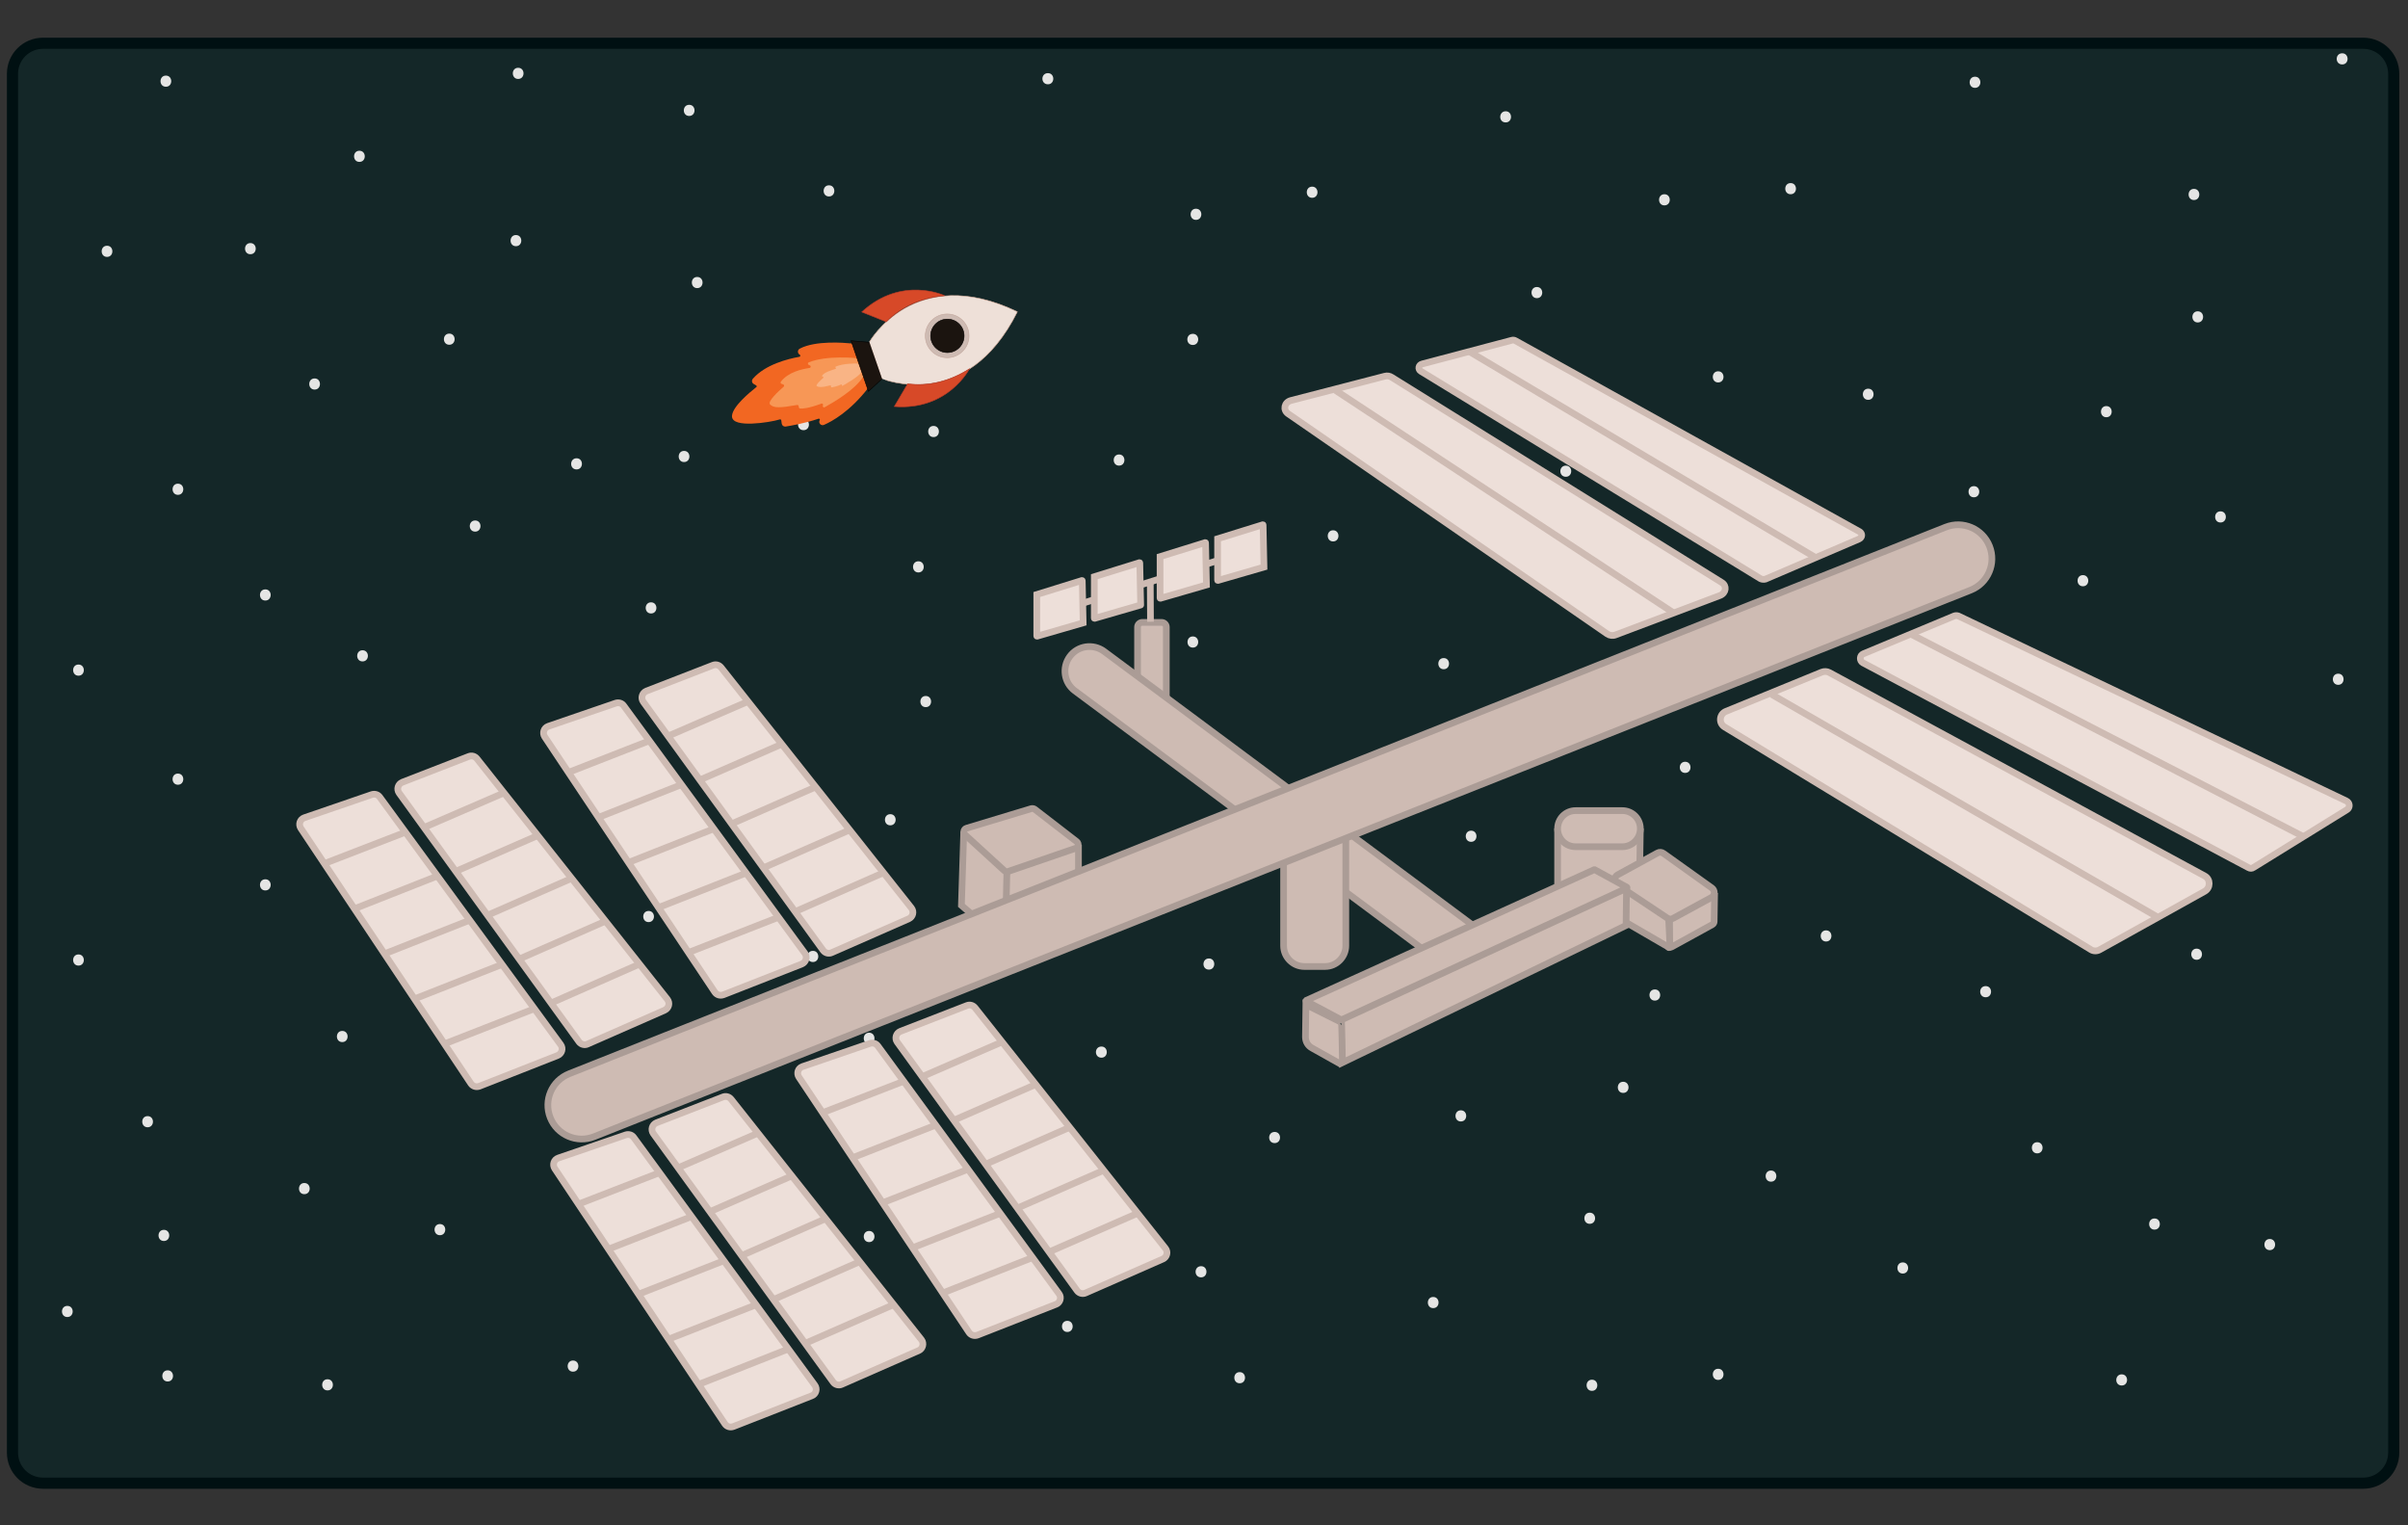 <?xml version="1.0" encoding="utf-8"?>
<!-- Generator: Adobe Illustrator 27.3.1, SVG Export Plug-In . SVG Version: 6.00 Build 0)  -->
<svg version="1.1" id="Layer_1" xmlns="http://www.w3.org/2000/svg" xmlns:xlink="http://www.w3.org/1999/xlink" x="0px" y="0px"
	 viewBox="0 0 1080 684" style="enable-background:new 0 0 1080 684;" xml:space="preserve">
<rect x="0" y="0" width="1080" height="684" fill="#333333" stroke="none"/>
<style type="text/css">
	.st0{fill:#142728;}
	.st1{fill:none;stroke:#001012;stroke-width:5;stroke-miterlimit:10;}
	.st2{fill:#E5E5E4;}
	.st3{fill:#FFF1E7;}
	.st4{fill:#EDDFD9;stroke:#CEBBB3;stroke-width:3;stroke-miterlimit:10;}
	.st5{fill:none;stroke:#CEBBB3;stroke-width:3;stroke-miterlimit:10;}
	.st6{fill:#CEBBB3;stroke:#AB9C96;stroke-width:3;stroke-miterlimit:10;}
	.st7{fill:#F26722;stroke:#F26722;stroke-miterlimit:10;}
	.st8{fill:#F79756;}
	.st9{fill:#F9B485;}
	.st10{fill:#EEE0D8;stroke:#D7AF9D;stroke-width:0.25;stroke-miterlimit:10;}
	.st11{fill:#CEBBB3;stroke:#C2A79D;stroke-width:0.25;stroke-miterlimit:10;}
	.st12{fill:#1B140F;stroke:#000000;stroke-width:0.25;stroke-miterlimit:10;}
	.st13{fill:#D74928;stroke:#BB3B26;stroke-width:0.25;stroke-miterlimit:10;}
</style>
<path class="st0" d="M19.3,665.1h1040.6c7.6,0,13.7-6.1,13.7-13.7V33.1c0-7.6-6.1-13.7-13.7-13.7H19.3c-7.6,0-13.7,6.1-13.7,13.7
	v618.3C5.6,659,11.7,665.1,19.3,665.1z"/>
<path class="st1" d="M19.3,665.1h1040.6c7.6,0,13.7-6.1,13.7-13.7V33.1c0-7.6-6.1-13.7-13.7-13.7H19.3c-7.6,0-13.7,6.1-13.7,13.7
	v618.3C5.6,659,11.7,665.1,19.3,665.1z"/>
<g>
	<g>
		<path class="st2" d="M837.9,179.3c3.2,0,3.2-5,0-5C834.7,174.3,834.7,179.3,837.9,179.3L837.9,179.3z"/>
	</g>
</g>
<g>
	<g>
		<path class="st2" d="M913.7,517.2c3.2,0,3.2-5,0-5C910.5,512.2,910.5,517.2,913.7,517.2L913.7,517.2z"/>
	</g>
</g>
<g>
	<g>
		<path class="st2" d="M389.8,468.1c3.2,0,3.2-5,0-5C386.6,463.1,386.6,468.1,389.8,468.1L389.8,468.1z"/>
	</g>
</g>
<g>
	<g>
		<path class="st2" d="M411.9,256.7c3.2,0,3.2-5,0-5C408.7,251.7,408.7,256.7,411.9,256.7L411.9,256.7z"/>
	</g>
</g>
<g>
	<g>
		<path class="st2" d="M494,474.3c3.2,0,3.2-5,0-5C490.7,469.3,490.7,474.3,494,474.3L494,474.3z"/>
	</g>
</g>
<g>
	<g>
		<path class="st2" d="M136.5,535.5c3.2,0,3.2-5,0-5C133.3,530.5,133.3,535.5,136.5,535.5L136.5,535.5z"/>
	</g>
</g>
<g>
	<g>
		<path class="st2" d="M951.6,621.3c3.2,0,3.2-5,0-5C948.4,616.3,948.3,621.3,951.6,621.3L951.6,621.3z"/>
	</g>
</g>
<g>
	<g>
		<path class="st2" d="M957.9,382.4c3.2,0,3.2-5,0-5C954.7,377.4,954.7,382.4,957.9,382.4L957.9,382.4z"/>
	</g>
</g>
<g>
	<g>
		<path class="st2" d="M819,422.2c3.2,0,3.2-5,0-5C815.8,417.2,815.8,422.2,819,422.2L819,422.2z"/>
	</g>
</g>
<g>
	<g>
		<path class="st2" d="M809.6,265.9c3.2,0,3.2-5,0-5C806.3,260.9,806.3,265.9,809.6,265.9L809.6,265.9z"/>
	</g>
</g>
<g>
	<g>
		<path class="st2" d="M201.5,154.6c3.2,0,3.2-5,0-5C198.3,149.6,198.3,154.6,201.5,154.6L201.5,154.6z"/>
	</g>
</g>
<g>
	<g>
		<path class="st2" d="M755.8,346.6c3.2,0,3.2-5,0-5C752.6,341.6,752.6,346.6,755.8,346.6L755.8,346.6z"/>
	</g>
</g>
<g>
	<g>
		<path class="st2" d="M449.8,376.2c3.2,0,3.2-5,0-5C446.6,371.2,446.6,376.2,449.8,376.2L449.8,376.2z"/>
	</g>
</g>
<g>
	<g>
		<path class="st2" d="M213.1,238.4c3.2,0,3.2-5,0-5C209.9,233.4,209.9,238.4,213.1,238.4L213.1,238.4z"/>
	</g>
</g>
<g>
	<g>
		<path class="st2" d="M714,623.7c3.2,0,3.2-5,0-5C710.8,618.7,710.8,623.7,714,623.7L714,623.7z"/>
	</g>
</g>
<g>
	<g>
		<path class="st2" d="M415.2,317.1c3.2,0,3.2-5,0-5C412,312.1,412,317.1,415.2,317.1L415.2,317.1z"/>
	</g>
</g>
<g>
	<g>
		<path class="st2" d="M885.3,223c3.2,0,3.2-5,0-5C882.1,218,882.1,223,885.3,223L885.3,223z"/>
	</g>
</g>
<g>
	<g>
		<path class="st2" d="M535,154.7c3.2,0,3.2-5,0-5C531.7,149.7,531.7,154.7,535,154.7L535,154.7z"/>
	</g>
</g>
<g>
	<g>
		<path class="st2" d="M702.3,213.8c3.2,0,3.2-5,0-5C699,208.8,699,213.8,702.3,213.8L702.3,213.8z"/>
	</g>
</g>
<g>
	<g>
		<path class="st2" d="M535,290.4c3.2,0,3.2-5,0-5C531.8,285.4,531.8,290.4,535,290.4L535,290.4z"/>
	</g>
</g>
<g>
	<g>
		<path class="st2" d="M258.6,210.5c3.2,0,3.2-5,0-5C255.4,205.5,255.3,210.5,258.6,210.5L258.6,210.5z"/>
	</g>
</g>
<g>
	<g>
		<path class="st2" d="M257,615.1c3.2,0,3.2-5,0-5C253.8,610.1,253.8,615.1,257,615.1L257,615.1z"/>
	</g>
</g>
<g>
	<g>
		<path class="st2" d="M162.6,296.6c3.2,0,3.2-5,0-5C159.4,291.6,159.4,296.6,162.6,296.6L162.6,296.6z"/>
	</g>
</g>
<g>
	<g>
		<path class="st2" d="M141.1,174.7c3.2,0,3.2-5,0-5C137.9,169.7,137.9,174.7,141.1,174.7L141.1,174.7z"/>
	</g>
</g>
<g>
	<g>
		<path class="st2" d="M292,275.1c3.2,0,3.2-5,0-5C288.8,270.1,288.8,275.1,292,275.1L292,275.1z"/>
	</g>
</g>
<g>
	<g>
		<path class="st2" d="M399.3,370.1c3.2,0,3.2-5,0-5C396.1,365.1,396.1,370.1,399.3,370.1L399.3,370.1z"/>
	</g>
</g>
<g>
	<g>
		<path class="st2" d="M389.8,557c3.2,0,3.2-5,0-5C386.6,552,386.6,557,389.8,557L389.8,557z"/>
	</g>
</g>
<g>
	<g>
		<path class="st2" d="M153.5,467.3c3.2,0,3.2-5,0-5C150.3,462.3,150.3,467.3,153.5,467.3L153.5,467.3z"/>
	</g>
</g>
<g>
	<g>
		<path class="st2" d="M197.3,553.9c3.2,0,3.2-5,0-5C194.1,548.9,194.1,553.9,197.3,553.9L197.3,553.9z"/>
	</g>
</g>
<g>
	<g>
		<path class="st2" d="M501.9,208.8c3.2,0,3.2-5,0-5C498.7,203.8,498.7,208.8,501.9,208.8L501.9,208.8z"/>
	</g>
</g>
<g>
	<g>
		<path class="st2" d="M364.6,431.4c3.2,0,3.2-5,0-5C361.3,426.4,361.3,431.4,364.6,431.4L364.6,431.4z"/>
	</g>
</g>
<g>
	<g>
		<path class="st2" d="M826.9,328.7c3.2,0,3.2-5,0-5C823.7,323.7,823.7,328.7,826.9,328.7L826.9,328.7z"/>
	</g>
</g>
<g>
	<g>
		<path class="st2" d="M934.2,262.9c3.2,0,3.2-5,0-5C931,257.9,931,262.9,934.2,262.9L934.2,262.9z"/>
	</g>
</g>
<g>
	<g>
		<path class="st2" d="M590.7,456.4c3.2,0,3.2-5,0-5C587.5,451.4,587.5,456.4,590.7,456.4L590.7,456.4z"/>
	</g>
</g>
<g>
	<g>
		<path class="st2" d="M562.3,346.1c3.2,0,3.2-5,0-5C559.1,341.1,559.1,346.1,562.3,346.1L562.3,346.1z"/>
	</g>
</g>
<g>
	<g>
		<path class="st2" d="M647.5,300.1c3.2,0,3.2-5,0-5C644.3,295.1,644.3,300.1,647.5,300.1L647.5,300.1z"/>
	</g>
</g>
<g>
	<g>
		<path class="st2" d="M644.4,442.6c3.2,0,3.2-5,0-5C641.2,437.6,641.2,442.6,644.4,442.6L644.4,442.6z"/>
	</g>
</g>
<g>
	<g>
		<path class="st2" d="M742.2,448.7c3.2,0,3.2-5,0-5C739,443.7,739,448.7,742.2,448.7L742.2,448.7z"/>
	</g>
</g>
<g>
	<g>
		<path class="st2" d="M794.3,529.9c3.2,0,3.2-5,0-5C791.1,524.9,791.1,529.9,794.3,529.9L794.3,529.9z"/>
	</g>
</g>
<g>
	<g>
		<path class="st2" d="M890.6,447.2c3.2,0,3.2-5,0-5C887.3,442.2,887.3,447.2,890.6,447.2L890.6,447.2z"/>
	</g>
</g>
<g>
	<g>
		<path class="st2" d="M659.8,377.5c3.2,0,3.2-5,0-5C656.6,372.5,656.6,377.5,659.8,377.5L659.8,377.5z"/>
	</g>
</g>
<g>
	<g>
		<path class="st2" d="M966.3,551.4c3.2,0,3.2-5,0-5C963.1,546.4,963.1,551.4,966.3,551.4L966.3,551.4z"/>
	</g>
</g>
<g>
	<g>
		<path class="st2" d="M1018,560.6c3.2,0,3.2-5,0-5C1014.8,555.6,1014.8,560.6,1018,560.6L1018,560.6z"/>
	</g>
</g>
<g>
	<g>
		<path class="st2" d="M985.2,430.4c3.2,0,3.2-5,0-5C982,425.4,982,430.4,985.2,430.4L985.2,430.4z"/>
	</g>
</g>
<g>
	<g>
		<path class="st2" d="M1010.1,344.6c3.2,0,3.2-5,0-5C1006.9,339.6,1006.9,344.6,1010.1,344.6L1010.1,344.6z"/>
	</g>
</g>
<g>
	<g>
		<path class="st2" d="M995.9,234.3c3.2,0,3.2-5,0-5C992.7,229.3,992.7,234.3,995.9,234.3L995.9,234.3z"/>
	</g>
</g>
<g>
	<g>
		<path class="st2" d="M985.7,144.6c3.2,0,3.2-5,0-5C982.5,139.6,982.5,144.6,985.7,144.6L985.7,144.6z"/>
	</g>
</g>
<g>
	<g>
		<path class="st2" d="M944.7,187.1c3.2,0,3.2-5,0-5C941.5,182.1,941.5,187.1,944.7,187.1L944.7,187.1z"/>
	</g>
</g>
<g>
	<g>
		<path class="st2" d="M770.6,171.5c3.2,0,3.2-5,0-5C767.4,166.5,767.4,171.5,770.6,171.5L770.6,171.5z"/>
	</g>
</g>
<g>
	<g>
		<path class="st2" d="M689.3,133.7c3.2,0,3.2-5,0-5C686.1,128.7,686.1,133.7,689.3,133.7L689.3,133.7z"/>
	</g>
</g>
<g>
	<g>
		<path class="st2" d="M418.7,196c3.2,0,3.2-5,0-5C415.5,191,415.5,196,418.7,196L418.7,196z"/>
	</g>
</g>
<g>
	<g>
		<path class="st2" d="M360.4,192.9c3.2,0,3.2-5,0-5C357.1,187.9,357.1,192.9,360.4,192.9L360.4,192.9z"/>
	</g>
</g>
<g>
	<g>
		<path class="st2" d="M306.8,207.2c3.2,0,3.2-5,0-5C303.6,202.2,303.6,207.2,306.8,207.2L306.8,207.2z"/>
	</g>
</g>
<g>
	<g>
		<path class="st2" d="M571.7,512.6c3.2,0,3.2-5,0-5C568.4,507.6,568.4,512.6,571.7,512.6L571.7,512.6z"/>
	</g>
</g>
<g>
	<g>
		<path class="st2" d="M728,490.1c3.2,0,3.2-5,0-5C724.8,485.1,724.8,490.1,728,490.1L728,490.1z"/>
	</g>
</g>
<g>
	<g>
		<path class="st2" d="M542.2,434.8c3.2,0,3.2-5,0-5C539,429.8,538.9,434.8,542.2,434.8L542.2,434.8z"/>
	</g>
</g>
<g>
	<g>
		<path class="st2" d="M538.7,572.8c3.2,0,3.2-5,0-5C535.4,567.8,535.4,572.8,538.7,572.8L538.7,572.8z"/>
	</g>
</g>
<g>
	<g>
		<path class="st2" d="M713,548.8c3.2,0,3.2-5,0-5C709.8,543.8,709.8,548.8,713,548.8L713,548.8z"/>
	</g>
</g>
<g>
	<g>
		<path class="st2" d="M642.8,586.6c3.2,0,3.2-5,0-5C639.6,581.6,639.6,586.6,642.8,586.6L642.8,586.6z"/>
	</g>
</g>
<g>
	<g>
		<path class="st2" d="M556,620.3c3.2,0,3.2-5,0-5C552.8,615.3,552.8,620.3,556,620.3L556,620.3z"/>
	</g>
</g>
<g>
	<g>
		<path class="st2" d="M478.7,597.3c3.2,0,3.2-5,0-5C475.5,592.3,475.5,597.3,478.7,597.3L478.7,597.3z"/>
	</g>
</g>
<g>
	<g>
		<path class="st2" d="M597.9,242.8c3.2,0,3.2-5,0-5C594.7,237.8,594.7,242.8,597.9,242.8L597.9,242.8z"/>
	</g>
</g>
<g>
	<g>
		<path class="st2" d="M770.6,618.8c3.2,0,3.2-5,0-5C767.4,613.8,767.4,618.8,770.6,618.8L770.6,618.8z"/>
	</g>
</g>
<g>
	<g>
		<path class="st2" d="M853.4,571.1c3.2,0,3.2-5,0-5C850.2,566.1,850.2,571.1,853.4,571.1L853.4,571.1z"/>
	</g>
</g>
<g>
	<g>
		<path class="st2" d="M655.2,502.9c3.2,0,3.2-5,0-5C652,497.9,652,502.9,655.2,502.9L655.2,502.9z"/>
	</g>
</g>
<g>
	<g>
		<path class="st2" d="M146.9,623.5c3.2,0,3.2-5,0-5C143.7,618.5,143.7,623.5,146.9,623.5L146.9,623.5z"/>
	</g>
</g>
<g>
	<g>
		<path class="st2" d="M290.9,413.5c3.2,0,3.2-5,0-5C287.7,408.5,287.7,413.5,290.9,413.5L290.9,413.5z"/>
	</g>
</g>
<g>
	<g>
		<path class="st2" d="M458.2,413.5c3.2,0,3.2-5,0-5C455,408.5,455,413.5,458.2,413.5L458.2,413.5z"/>
	</g>
</g>
<g>
	<g>
		<path class="st2" d="M578.1,422.7c3.2,0,3.2-5,0-5C574.9,417.7,574.9,422.7,578.1,422.7L578.1,422.7z"/>
	</g>
</g>
<g>
	<g>
		<path class="st2" d="M1048.7,307.1c3.2,0,3.2-5,0-5C1045.5,302.1,1045.5,307.1,1048.7,307.1L1048.7,307.1z"/>
	</g>
</g>
<g>
	<g>
		<path class="st2" d="M66.2,505.5c3.2,0,3.2-5,0-5C63,500.5,63,505.5,66.2,505.5L66.2,505.5z"/>
	</g>
</g>
<g>
	<g>
		<path class="st2" d="M75.2,619.5c3.2,0,3.2-5,0-5C72,614.5,72,619.5,75.2,619.5L75.2,619.5z"/>
	</g>
</g>
<g>
	<g>
		<path class="st2" d="M79.8,351.9c3.2,0,3.2-5,0-5C76.6,346.9,76.6,351.9,79.8,351.9L79.8,351.9z"/>
	</g>
</g>
<g>
	<g>
		<path class="st2" d="M119,399.3c3.2,0,3.2-5,0-5C115.8,394.3,115.8,399.3,119,399.3L119,399.3z"/>
	</g>
</g>
<g>
	<g>
		<path class="st2" d="M30.2,590.6c3.2,0,3.2-5,0-5C27,585.6,27,590.6,30.2,590.6L30.2,590.6z"/>
	</g>
</g>
<g>
	<g>
		<path class="st2" d="M35.2,433c3.2,0,3.2-5,0-5C32,428,32,433,35.2,433L35.2,433z"/>
	</g>
</g>
<g>
	<g>
		<path class="st2" d="M73.5,556.5c3.2,0,3.2-5,0-5C70.3,551.5,70.3,556.5,73.5,556.5L73.5,556.5z"/>
	</g>
</g>
<g>
	<g>
		<path class="st2" d="M79.8,221.9c3.2,0,3.2-5,0-5C76.6,216.9,76.6,221.9,79.8,221.9L79.8,221.9z"/>
	</g>
</g>
<g>
	<g>
		<path class="st2" d="M119,269.3c3.2,0,3.2-5,0-5C115.8,264.3,115.8,269.3,119,269.3L119,269.3z"/>
	</g>
</g>
<g>
	<g>
		<path class="st2" d="M35.2,303c3.2,0,3.2-5,0-5C32,298,32,303,35.2,303L35.2,303z"/>
	</g>
</g>
<g>
	<g>
		<path class="st2" d="M984,89.7c3.2,0,3.2-5,0-5C980.8,84.7,980.8,89.7,984,89.7L984,89.7z"/>
	</g>
</g>
<g>
	<g>
		<path class="st2" d="M746.5,92.1c3.2,0,3.2-5,0-5C743.3,87.1,743.3,92.1,746.5,92.1L746.5,92.1z"/>
	</g>
</g>
<g>
	<g>
		<path class="st2" d="M1050.5,28.9c3.2,0,3.2-5,0-5C1047.2,23.9,1047.2,28.9,1050.5,28.9L1050.5,28.9z"/>
	</g>
</g>
<g>
	<g>
		<path class="st2" d="M675.3,54.9c3.2,0,3.2-5,0-5C672.1,49.9,672,54.9,675.3,54.9L675.3,54.9z"/>
	</g>
</g>
<g>
	<g>
		<path class="st2" d="M588.5,88.7c3.2,0,3.2-5,0-5C585.3,83.7,585.3,88.7,588.5,88.7L588.5,88.7z"/>
	</g>
</g>
<g>
	<g>
		<path class="st2" d="M803.1,87.1c3.2,0,3.2-5,0-5C799.9,82.1,799.9,87.1,803.1,87.1L803.1,87.1z"/>
	</g>
</g>
<g>
	<g>
		<path class="st2" d="M885.8,39.4c3.2,0,3.2-5,0-5C882.6,34.4,882.6,39.4,885.8,39.4L885.8,39.4z"/>
	</g>
</g>
<g>
	<g>
		<path class="st2" d="M470,37.8c3.2,0,3.2-5,0-5C466.7,32.8,466.7,37.8,470,37.8L470,37.8z"/>
	</g>
</g>
<g>
	<g>
		<path class="st2" d="M232.4,35.4c3.2,0,3.2-5,0-5C229.2,30.4,229.2,35.4,232.4,35.4L232.4,35.4z"/>
	</g>
</g>
<g>
	<g>
		<path class="st2" d="M312.7,129.2c3.2,0,3.2-5,0-5C309.5,124.2,309.5,129.2,312.7,129.2L312.7,129.2z"/>
	</g>
</g>
<g>
	<g>
		<path class="st2" d="M112.3,114c3.2,0,3.2-5,0-5C109.1,109,109.1,114,112.3,114L112.3,114z"/>
	</g>
</g>
<g>
	<g>
		<path class="st2" d="M536.4,98.6c3.2,0,3.2-5,0-5C533.2,93.6,533.2,98.6,536.4,98.6L536.4,98.6z"/>
	</g>
</g>
<g>
	<g>
		<path class="st2" d="M231.4,110.4c3.2,0,3.2-5,0-5C228.2,105.4,228.2,110.4,231.4,110.4L231.4,110.4z"/>
	</g>
</g>
<g>
	<g>
		<path class="st2" d="M161.2,72.6c3.2,0,3.2-5,0-5C158,67.6,158,72.6,161.2,72.6L161.2,72.6z"/>
	</g>
</g>
<g>
	<g>
		<path class="st2" d="M74.4,38.9c3.2,0,3.2-5,0-5C71.2,33.9,71.2,38.9,74.4,38.9L74.4,38.9z"/>
	</g>
</g>
<g>
	<g>
		<path class="st2" d="M309.1,52c3.2,0,3.2-5,0-5C305.9,47,305.9,52,309.1,52L309.1,52z"/>
	</g>
</g>
<g>
	<g>
		<path class="st2" d="M371.8,88.1c3.2,0,3.2-5,0-5C368.6,83.1,368.6,88.1,371.8,88.1L371.8,88.1z"/>
	</g>
</g>
<g>
	<g>
		<path class="st2" d="M48,115.2c3.2,0,3.2-5,0-5C44.8,110.2,44.8,115.2,48,115.2L48,115.2z"/>
	</g>
</g>
<g>
	<g>
		<path class="st3" d="M209.9,364c3.2,0,3.2-5,0-5C206.7,359,206.7,364,209.9,364L209.9,364z"/>
	</g>
</g>
<g>
	<g>
		<path class="st3" d="M345.6,348.7c3.2,0,3.2-5,0-5C342.4,343.7,342.4,348.7,345.6,348.7L345.6,348.7z"/>
	</g>
</g>
<g>
	<g>
		<path class="st3" d="M206.8,443.6c3.2,0,3.2-5,0-5C203.5,438.6,203.5,443.6,206.8,443.6L206.8,443.6z"/>
	</g>
</g>
<g>
	<g>
		<path class="st3" d="M336.2,593.8c3.2,0,3.2-5,0-5C332.9,588.8,332.9,593.8,336.2,593.8L336.2,593.8z"/>
	</g>
</g>
<g>
	<g>
		<path class="st3" d="M449.8,523.3c3.2,0,3.2-5,0-5C446.6,518.3,446.6,523.3,449.8,523.3L449.8,523.3z"/>
	</g>
</g>
<g>
	<g>
		<path class="st3" d="M669.6,185.2c3.2,0,3.2-5,0-5C666.4,180.2,666.4,185.2,669.6,185.2L669.6,185.2z"/>
	</g>
</g>
<g>
	<g>
		<path class="st3" d="M273.6,548.3c3.2,0,3.2-5,0-5C270.4,543.3,270.3,548.3,273.6,548.3L273.6,548.3z"/>
	</g>
</g>
<path class="st4" d="M250.1,473.3L215,487.1c-1.4,0.5-2.9,0.1-3.8-1.2l-76.3-114.5c-1.1-1.7-0.4-4,1.6-4.7l30.3-10.4
	c1.3-0.4,2.7,0,3.5,1.1l81.2,111.1C252.7,470.2,252,472.5,250.1,473.3z"/>
<line class="st5" x1="240" y1="452.2" x2="199.1" y2="468.2"/>
<line class="st5" x1="225.1" y1="432.5" x2="186" y2="447.9"/>
<line class="st5" x1="210.5" y1="412.7" x2="172.5" y2="427.7"/>
<line class="st5" x1="196" y1="392.9" x2="159" y2="407.5"/>
<line class="st5" x1="181.8" y1="373.2" x2="145.6" y2="387.2"/>
<path class="st4" d="M298.1,453l-34.6,15.2c-1.3,0.6-2.9,0.2-3.8-1L179,355.6c-1.2-1.7-0.5-4,1.4-4.8l29.9-11.6
	c1.3-0.5,2.7-0.1,3.6,1l85.4,107.9C300.6,449.8,300,452.1,298.1,453z"/>
<line class="st5" x1="287.1" y1="432.2" x2="246.9" y2="449.9"/>
<line class="st5" x1="271.5" y1="413.1" x2="233" y2="430"/>
<line class="st5" x1="256.1" y1="394" x2="218.7" y2="410.4"/>
<line class="st5" x1="240.9" y1="374.8" x2="204.5" y2="390.7"/>
<line class="st5" x1="225.9" y1="355.6" x2="190.3" y2="371"/>
<path class="st4" d="M359.6,432.3l-35.2,13.8c-1.4,0.5-2.9,0.1-3.8-1.2l-76.3-114.5c-1.1-1.7-0.4-4,1.6-4.7l30.3-10.4
	c1.3-0.4,2.7,0,3.5,1.1L361,427.5C362.2,429.2,361.5,431.5,359.6,432.3z"/>
<line class="st5" x1="349.5" y1="411.2" x2="308.6" y2="427.2"/>
<line class="st5" x1="334.6" y1="391.5" x2="295.5" y2="406.9"/>
<line class="st5" x1="320" y1="371.7" x2="282" y2="386.7"/>
<line class="st5" x1="305.5" y1="351.9" x2="268.5" y2="366.5"/>
<line class="st5" x1="291.2" y1="332.2" x2="255.1" y2="346.3"/>
<path class="st4" d="M407.6,412L373,427.2c-1.3,0.6-2.9,0.2-3.8-1l-80.7-111.5c-1.2-1.7-0.5-4,1.4-4.8l29.9-11.6
	c1.3-0.5,2.7-0.1,3.6,1l85.4,107.9C410,408.8,409.5,411.1,407.6,412z"/>
<line class="st5" x1="396.6" y1="391.2" x2="356.4" y2="408.9"/>
<line class="st5" x1="381" y1="372.2" x2="342.5" y2="389.1"/>
<line class="st5" x1="365.6" y1="353" x2="328.2" y2="369.4"/>
<line class="st5" x1="350.4" y1="333.8" x2="314" y2="349.7"/>
<line class="st5" x1="335.4" y1="314.6" x2="299.8" y2="330"/>
<path class="st4" d="M364.1,625.9l-35.2,13.8c-1.4,0.5-2.9,0.1-3.8-1.2l-76.3-114.5c-1.1-1.7-0.4-4,1.6-4.7l30.3-10.4
	c1.3-0.4,2.7,0,3.5,1.1l81.2,111.1C366.7,622.8,366,625.2,364.1,625.9z"/>
<line class="st5" x1="353.9" y1="604.8" x2="313.1" y2="620.9"/>
<line class="st5" x1="339.1" y1="585.1" x2="299.9" y2="600.5"/>
<line class="st5" x1="324.5" y1="565.4" x2="286.5" y2="580.3"/>
<line class="st5" x1="310" y1="545.6" x2="273" y2="560.1"/>
<line class="st5" x1="295.7" y1="525.9" x2="259.6" y2="539.9"/>
<path class="st4" d="M412.1,605.6l-34.6,15.2c-1.3,0.6-2.9,0.2-3.8-1l-80.7-111.5c-1.2-1.7-0.5-4,1.4-4.8l29.9-11.6
	c1.3-0.5,2.7-0.1,3.6,1l85.4,107.9C414.5,602.4,413.9,604.8,412.1,605.6z"/>
<line class="st5" x1="401.1" y1="584.9" x2="360.9" y2="602.5"/>
<line class="st5" x1="385.5" y1="565.8" x2="347" y2="582.7"/>
<line class="st5" x1="370.1" y1="546.6" x2="332.7" y2="563"/>
<line class="st5" x1="354.9" y1="527.4" x2="318.5" y2="543.3"/>
<line class="st5" x1="339.8" y1="508.2" x2="304.3" y2="523.6"/>
<path class="st4" d="M473.6,584.9l-35.2,13.8c-1.4,0.5-2.9,0.1-3.8-1.2l-76.3-114.5c-1.1-1.7-0.4-4,1.6-4.7l30.3-10.4
	c1.3-0.4,2.7,0,3.5,1.1L475,580.2C476.2,581.8,475.5,584.2,473.6,584.9z"/>
<line class="st5" x1="463.4" y1="563.8" x2="422.6" y2="579.9"/>
<line class="st5" x1="448.6" y1="544.1" x2="409.4" y2="559.5"/>
<line class="st5" x1="434" y1="524.4" x2="396" y2="539.3"/>
<line class="st5" x1="419.5" y1="504.6" x2="382.5" y2="519.1"/>
<line class="st5" x1="405.2" y1="484.9" x2="369.1" y2="498.9"/>
<path class="st4" d="M521.5,564.6l-34.6,15.2c-1.3,0.6-2.9,0.2-3.8-1l-80.7-111.5c-1.2-1.7-0.5-4,1.4-4.8l29.9-11.6
	c1.3-0.5,2.7-0.1,3.6,1l85.4,107.9C524,561.4,523.4,563.8,521.5,564.6z"/>
<line class="st5" x1="510.6" y1="543.9" x2="470.3" y2="561.5"/>
<line class="st5" x1="495" y1="524.8" x2="456.4" y2="541.7"/>
<line class="st5" x1="479.6" y1="505.6" x2="442.2" y2="522"/>
<line class="st5" x1="485.6" y1="270.5" x2="546" y2="251.4"/>
<line class="st5" x1="464.3" y1="486.4" x2="427.9" y2="502.3"/>
<line class="st5" x1="449.3" y1="467.3" x2="413.8" y2="482.7"/>
<path class="st4" d="M485.8,279.3l-20.7,6c0,0-0.1,0-0.1-0.1v-18.5c0,0,0,0,0-0.1l20.3-6.3c0,0,0.1,0,0.1,0.1L485.8,279.3
	C485.8,279.3,485.8,279.3,485.8,279.3z"/>
<path class="st4" d="M511.6,271.3l-20.7,6c0,0-0.1,0-0.1-0.1v-18.5c0,0,0,0,0-0.1l20.3-6.3c0,0,0.1,0,0.1,0.1L511.6,271.3
	C511.7,271.3,511.7,271.3,511.6,271.3z"/>
<path class="st4" d="M541.1,262.3l-20.7,6c0,0-0.1,0-0.1-0.1v-18.5c0,0,0,0,0-0.1l20.3-6.3c0,0,0.1,0,0.1,0.1L541.1,262.3
	C541.1,262.3,541.1,262.3,541.1,262.3z"/>
<path class="st4" d="M566.9,254.3l-20.7,6c0,0-0.1,0-0.1-0.1v-18.5c0,0,0,0,0-0.1l20.3-6.3c0,0,0.1,0,0.1,0.1L566.9,254.3
	C566.9,254.3,566.9,254.3,566.9,254.3z"/>
<path class="st4" d="M988.8,399.7l-47.1,26.2c-1.2,0.7-2.8,0.7-4-0.1L773.5,326c-2.8-1.7-2.4-5.8,0.6-7l43-17.6
	c1.1-0.4,2.3-0.4,3.4,0.2l168.3,91.2C991.5,394.2,991.5,398.2,988.8,399.7z"/>
<line class="st5" x1="967.6" y1="411.2" x2="794.6" y2="311.4"/>
<path class="st4" d="M1008.5,389.1l-173-91.9c-1.6-0.9-1.5-3.3,0.2-4l40.8-17c0.6-0.2,1.2-0.2,1.8,0l174.1,83c1.6,0.8,1.7,3,0.2,3.9
	l-41.9,25.9C1010,389.5,1009.2,389.5,1008.5,389.1z"/>
<line class="st5" x1="857.1" y1="284.4" x2="1032.8" y2="375"/>
<path class="st4" d="M771.5,267l-46.9,17.7c-1.2,0.5-2.7,0.3-3.7-0.4l-143.2-98.8c-2.4-1.7-1.7-5.1,1.3-5.9l42.1-10.9
	c1.1-0.3,2.2-0.1,3.1,0.5l148,92C774.6,262.6,774.2,265.9,771.5,267z"/>
<line class="st5" x1="750.4" y1="274.7" x2="598.9" y2="175"/>
<path class="st6" d="M521,316.5h-8.7c-1.1,0-2.1-0.9-2.1-2.1v-33.2c0-1.1,0.9-2.1,2.1-2.1h8.7c1.1,0,2.1,0.9,2.1,2.1v33.2
	C523,315.5,522.1,316.5,521,316.5z"/>
<path class="st4" d="M789.6,259.5l-152.3-93c-1.5-0.9-1.1-2.9,0.6-3.3l40.1-10.6c0.6-0.2,1.2-0.1,1.7,0.2l154.3,85.6
	c1.4,0.8,1.3,2.6-0.2,3.3l-42,18C791,259.9,790.2,259.8,789.6,259.5z"/>
<line class="st5" x1="658.9" y1="157.6" x2="813.9" y2="249.8"/>
<path class="st6" d="M665.2,432L665.2,432c-3.6,4.9-10.5,5.9-15.4,2.3L482.1,309.8c-4.9-3.6-5.9-10.5-2.3-15.4l0,0
	c3.6-4.9,10.5-5.9,15.4-2.3l167.6,124.5C667.8,420.2,668.8,427.1,665.2,432z"/>
<path class="st6" d="M594.3,433.4H585c-5.1,0-9.3-4.2-9.3-9.3v-58.3c0-5.1,4.2-9.3,9.3-9.3h9.3c5.1,0,9.3,4.2,9.3,9.3v58.3
	C603.6,429.2,599.4,433.4,594.3,433.4z"/>
<polygon class="st6" points="432.2,374.5 431.2,406 439.1,412.8 455.8,409.7 450.4,376.2 "/>
<path class="st6" d="M483.7,378.8c0,0.4,0,14.5,0,14.5l-32.5,14.5l0.4-16.8"/>
<path class="st6" d="M883.9,264.6L266.5,509.7c-7.8,3.1-16.6-0.7-19.7-8.5l0,0c-3.1-7.8,0.7-16.6,8.5-19.7l617.3-245.1
	c7.8-3.1,16.6,0.7,19.7,8.5v0C895.4,252.7,891.6,261.5,883.9,264.6z"/>
<path class="st6" d="M601.7,477.4l-13.2-7.4c-1.9-1-3-2.9-3-5l0.2-14.5l15.4,7.7"/>
<path class="st6" d="M462.6,362.6l-29.1,8.8c-1.3,0.4-1.6,2-0.7,2.9l17.6,16.1c0.5,0.4,1.1,0.6,1.7,0.4l30.3-10.4
	c1.3-0.4,1.6-2.1,0.5-3l-18.8-14.5C463.7,362.6,463.1,362.5,462.6,362.6z"/>
<polyline class="st6" points="698.6,371.5 698.6,396.7 716,407.2 735.3,396.7 735.7,371.5 "/>
<path class="st6" d="M769,400.4l-0.2,12.8c0,0.6-0.3,1.1-0.8,1.4l-18.2,10c-2.6,1-1-0.4-1-1.6v-11.1"/>
<path class="st6" d="M723.5,410.3l25,14.5c0.3,0.2,0.4-2.2,0.4-2.5l-0.6-12.2c0-0.1-0.1-0.2-0.2-0.3l-24-14.3
	c-0.2-0.1-0.6,0-0.6,0.3l-0.2,14.2C723.3,410.1,723.4,410.2,723.5,410.3z"/>
<path class="st6" d="M601.6,457.4c0.2,0,0.5,19.1,0.5,19.1L729.3,415l0.2-16.9"/>
<path class="st6" d="M747.8,411.7l-22.5-15c-1.6-1.1-1.5-3.4,0.2-4.4l17.9-9.8c0.9-0.5,1.9-0.4,2.7,0.2l21.7,15.5
	c1.5,1.1,1.4,3.4-0.3,4.3l-17.1,9.3C749.6,412.3,748.6,412.2,747.8,411.7z"/>
<path class="st6" d="M729.6,398.3l-127.9,59c-0.1,0-0.1,0-0.2,0l-15.6-8.3c-0.2-0.1-0.1-0.3,0-0.4L715,390c0.1,0,0.1,0,0.2,0
	l14.5,7.9C729.8,398,729.8,398.2,729.6,398.3z"/>
<line class="st5" x1="515.9" y1="260.8" x2="516" y2="278.8"/>
<path class="st6" d="M727.6,379.7h-20.9c-4.5,0-8.1-3.6-8.1-8.1l0,0c0-4.5,3.6-8.1,8.1-8.1h20.9c4.5,0,8.1,3.6,8.1,8.1l0,0
	C735.7,376,732.1,379.7,727.6,379.7z"/>
<path class="st7" d="M382.3,154.6c0,0-0.2,0-0.6-0.1c-3-0.3-15.8-1.4-22.8,2.3c-0.7,0.4-0.7,1.4,0,1.8h0c0.8,0.4,0.7,1.7-0.3,1.9
	c-5.1,0.9-15.1,3.4-20.6,9.7c-0.4,0.5-0.3,1.2,0.2,1.5l1.2,0.7c0.6,0.4,0.7,1.2,0.1,1.6c-2.9,2.3-10.4,8.5-10.7,12.5
	c-0.4,5,16.3,2.5,20.8,1.1c0.6-0.2,1.2,0.2,1.3,0.8l0.2,1.5c0.1,0.6,0.6,0.9,1.1,0.9c2.5-0.4,8.9-1.5,14.7-3.5
	c0.8-0.3,1.6,0.5,1.2,1.3l-0.1,0.2c-0.3,0.8,0.5,1.6,1.3,1.3c3.7-1.6,11.6-6,19.6-16.3L382.3,154.6z"/>
<path class="st8" d="M387.2,168.8c-3.5,5.9-13.5,11.7-17.3,13.8c-0.5,0.3-1.1-0.2-0.8-0.8l0,0c0.2-0.5-0.2-1-0.7-0.8
	c-5.7,2.1-8.4,2.3-9.5,2.2c-0.3,0-0.5-0.2-0.6-0.5l-0.1-0.6c0-0.3-0.4-0.6-0.7-0.5c-7.9,1.4-10.4,1.4-12.1-0.2c-1.4-1.3,4-6.2,6.1-8
	c0.3-0.3,0.2-0.9-0.2-1l-0.8-0.3c-0.4-0.1-0.5-0.6-0.3-0.9c3.3-4.4,9.6-5.7,12.9-6.2c0.6-0.1,0.7-0.9,0.2-1.1l-0.6-0.3
	c-0.5-0.2-0.4-0.9,0-1.1c8-3.3,21.5-1.9,21.5-1.9L387.2,168.8z"/>
<path class="st9" d="M386.4,166.8c-1.1,2-6.6,5.1-8.5,6.2c-0.2,0.1-0.4-0.1-0.3-0.3l0,0c0.1-0.2-0.1-0.4-0.3-0.3
	c-2,0.9-3.6,1.2-4.3,1.3c-0.2,0-0.3-0.1-0.3-0.3l0-0.3c0-0.2-0.1-0.3-0.3-0.3c-3.7,1-5.3,0.9-6.1,0.3c-0.6-0.5,2.1-2.9,3-3.7
	c0.1-0.1,0.1-0.3-0.1-0.4l-0.4-0.2c-0.1-0.1-0.2-0.2-0.1-0.3c0.8-1.5,4.5-2.6,6.1-3.1c0.2-0.1,0.2-0.4,0-0.5l0,0
	c-0.2-0.1-0.2-0.4,0-0.5c3.4-1.5,9-1.4,10-1.4c0.1,0,0.2,0.1,0.2,0.2l1.3,3.4C386.5,166.6,386.5,166.7,386.4,166.8z"/>
<path class="st10" d="M456.3,139.8c-46.2-22.2-66.4,13.6-66.4,13.6l5.6,16.4C395.5,169.8,433.4,185.7,456.3,139.8"/>
<circle class="st11" cx="424.8" cy="150.6" r="9.8"/>
<circle class="st12" cx="424.9" cy="150.6" r="7.5"/>
<polyline class="st12" points="389.9,153.5 381.7,152.8 389.5,175.5 395.6,169.9 "/>
<path class="st13" d="M423.7,132.6c0,0-19.2-9.2-37.2,7.3l11,4.4c6.7-6.8,15.5-10.7,26-11.7"/>
<path class="st13" d="M434.9,165.2c0,0-9.5,19-33.8,17.1l6-10.2c9.5,1.3,18.8-1.1,27.7-6.7"/>
</svg>
